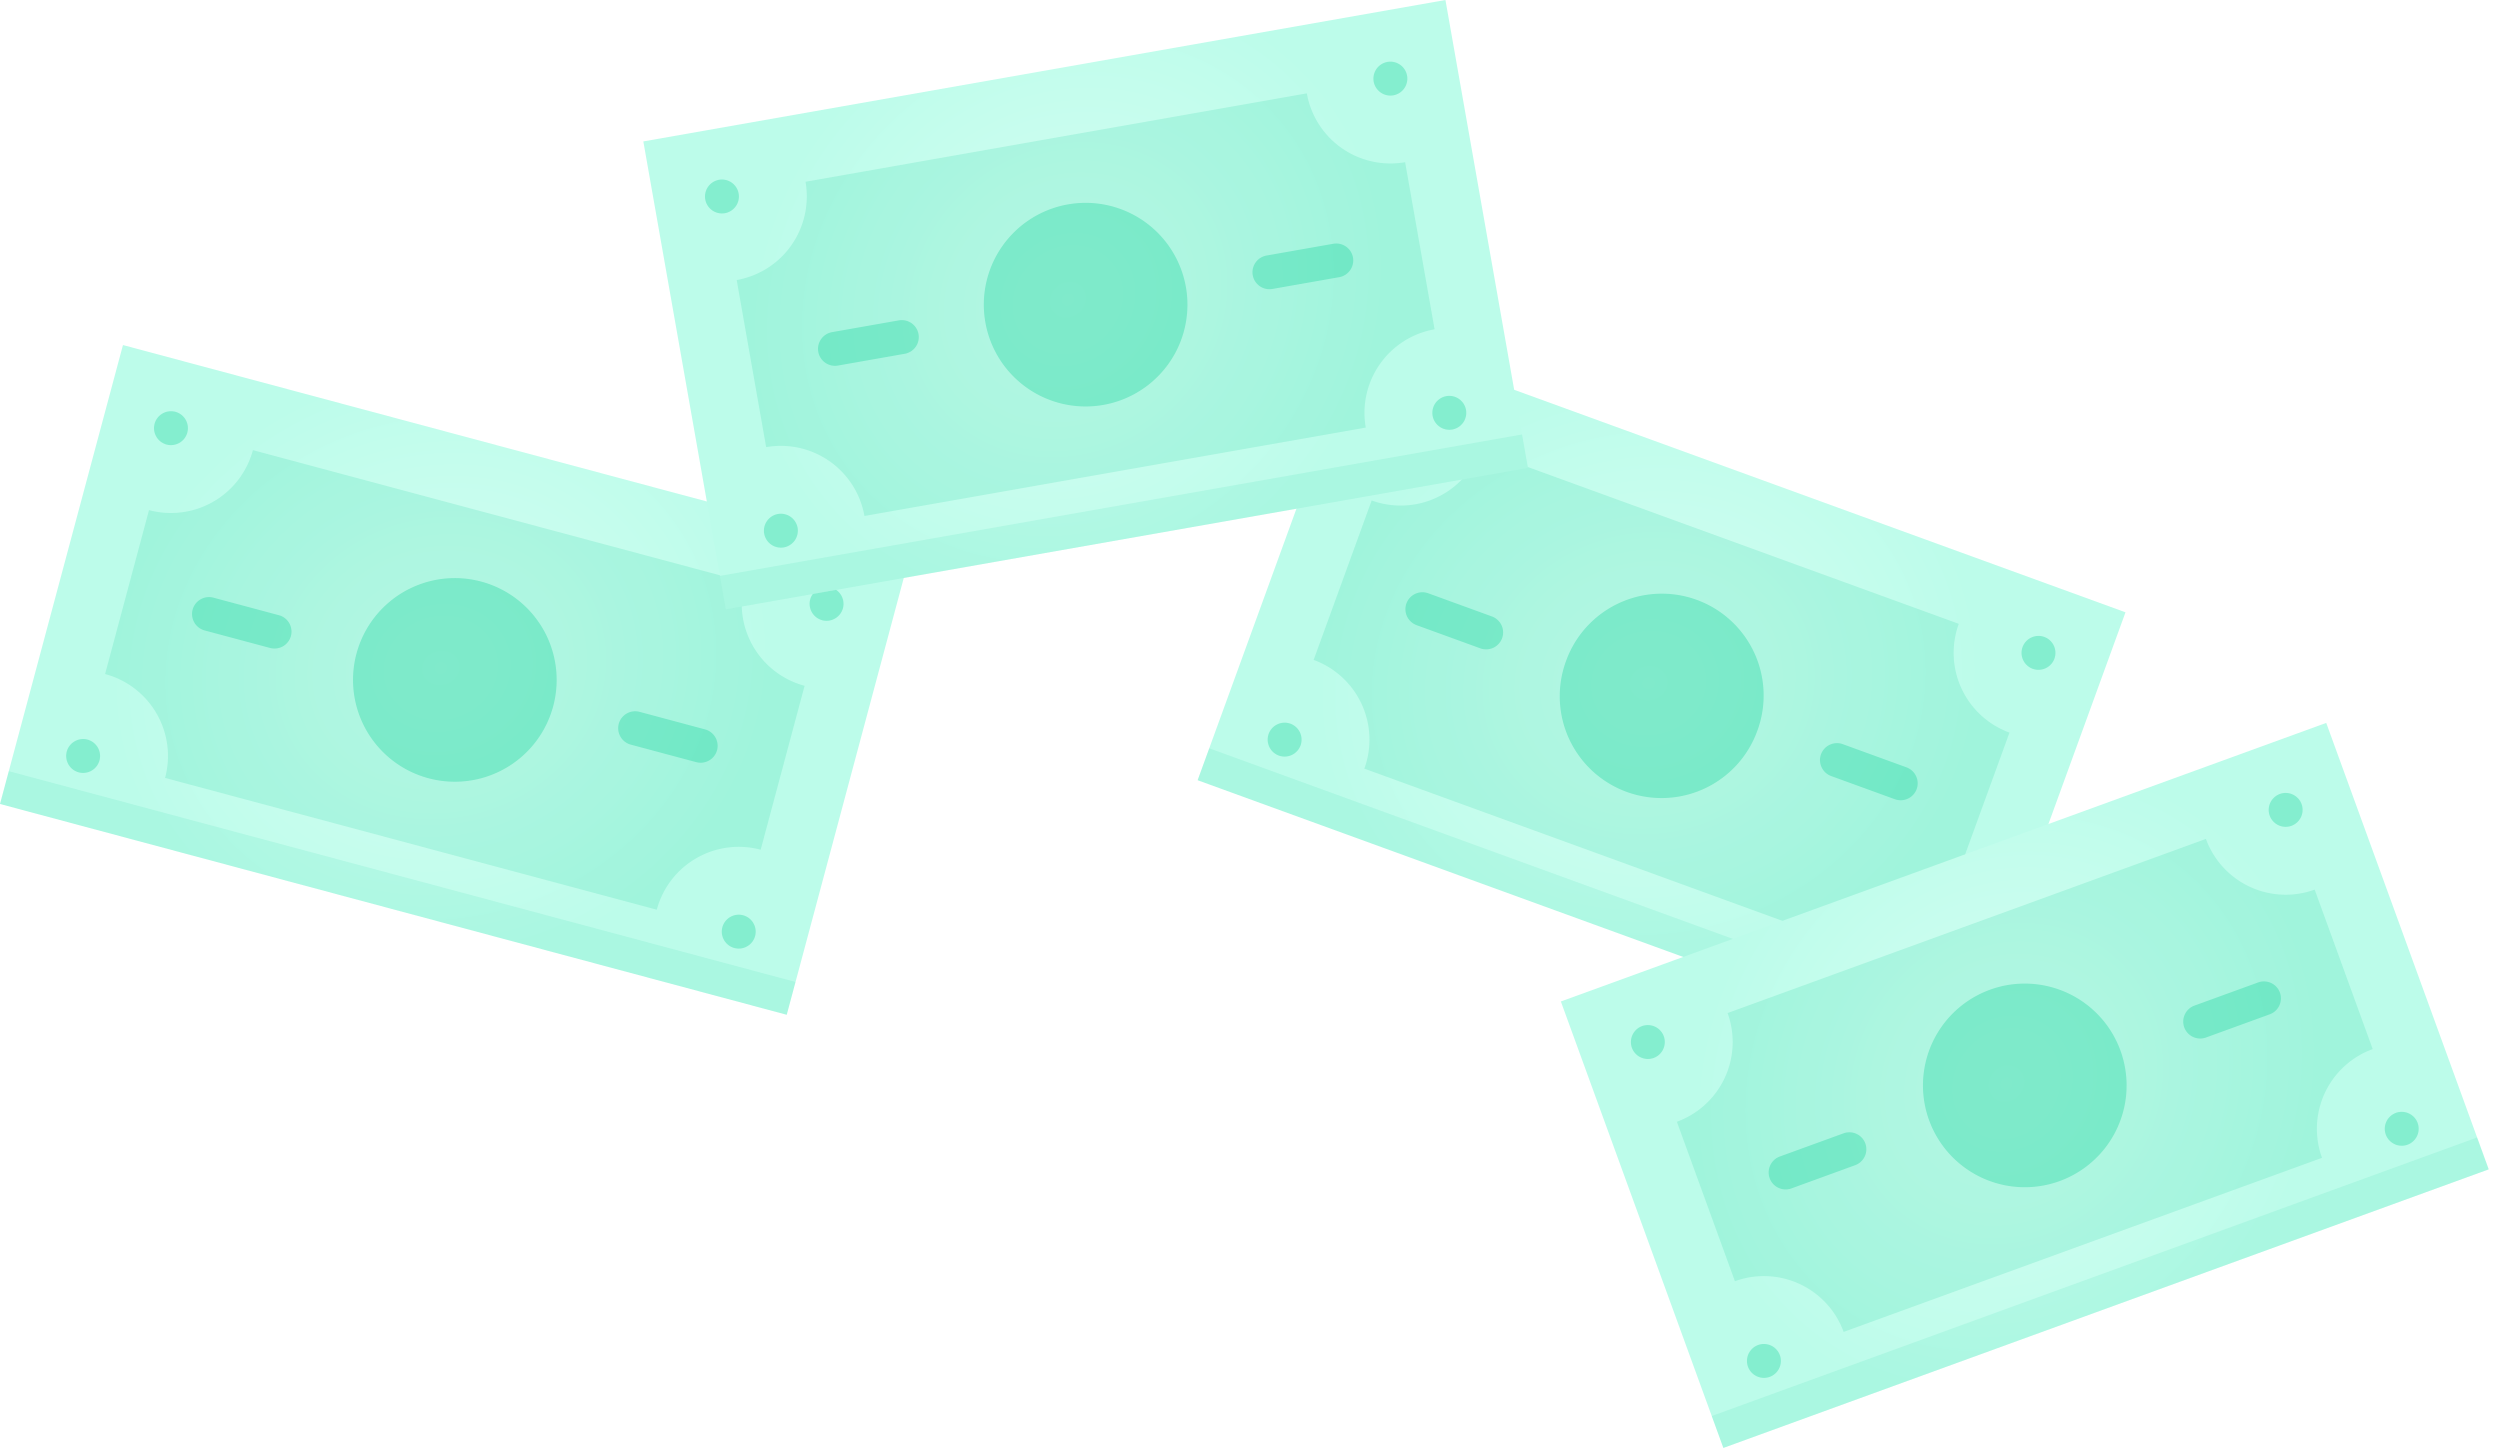 <svg xmlns:xlink="http://www.w3.org/1999/xlink" viewBox="0 0 221 128" fill="none" xmlns="http://www.w3.org/2000/svg" height="128" width="221" ><g clip-path="url(#bugs-cost_svg__a)" fill="none"><path d="m187.893 54.128-67.658-24.626L105.87 68.97l67.658 24.625 14.365-39.467z" fill="url(&quot;#bugs-cost_svg__b&quot;)"></path><path opacity="0.1" d="M174.554 90.776 106.896 66.15l-1.026 2.82 67.658 24.625 1.026-2.82z" fill="#00CC92"></path><path opacity="0.15" d="m162.895 83.34-42.287-15.391a7.503 7.503 0 0 0-4.482-9.613l5.13-14.095a7.503 7.503 0 0 0 9.613-4.483l42.286 15.39a7.502 7.502 0 0 0 4.483 9.614l-5.131 14.095a7.502 7.502 0 0 0-9.612 4.483z" fill="#00CC92"></path><path opacity="0.3" d="M181.612 58.227a1.504 1.504 0 0 1-1.922.897 1.505 1.505 0 0 1-.897-1.923 1.505 1.505 0 0 1 1.923-.897 1.504 1.504 0 0 1 .896 1.923zm-10.26 28.191a1.504 1.504 0 0 1-1.923.896 1.504 1.504 0 0 1-.896-1.922 1.504 1.504 0 0 1 1.922-.897 1.504 1.504 0 0 1 .897 1.922zm-46.121-48.712a1.504 1.504 0 0 1-1.923.896 1.504 1.504 0 0 1-.896-1.922 1.504 1.504 0 0 1 1.922-.897 1.504 1.504 0 0 1 .897 1.923zM114.97 65.897a1.504 1.504 0 0 1-1.922.896 1.504 1.504 0 0 1-.897-1.922 1.504 1.504 0 0 1 1.923-.897 1.504 1.504 0 0 1 .896 1.923zm28.834 4.109a9 9 0 0 0 11.535-5.38 9 9 0 1 0-16.914-6.156 9 9 0 0 0 5.379 11.536zm23.708.648-5.638-2.052a1.504 1.504 0 0 1-.897-1.923 1.505 1.505 0 0 1 1.923-.896l5.638 2.052a1.504 1.504 0 0 1 .896 1.922 1.504 1.504 0 0 1-1.922.897zm-36.648-13.339-5.638-2.052a1.504 1.504 0 0 1-.897-1.923 1.505 1.505 0 0 1 1.923-.896l5.638 2.052a1.504 1.504 0 0 1 .896 1.922 1.504 1.504 0 0 1-1.922.897z" fill="#00CC92"></path><path d="M80.417 49.137 10.87 30.502 0 71.072l69.547 18.634 10.87-40.569z" fill="url(&quot;#bugs-cost_svg__c&quot;)"></path><path opacity="0.1" d="M70.323 86.808.776 68.173 0 71.071l69.547 18.635.776-2.898z" fill="#00CC92"></path><path opacity="0.15" d="M58.06 80.417 14.593 68.77a7.503 7.503 0 0 0-5.303-9.186l3.882-14.489a7.503 7.503 0 0 0 9.186-5.303L65.823 51.44a7.503 7.503 0 0 0 5.303 9.186l-3.882 14.489a7.503 7.503 0 0 0-9.185 5.303z" fill="#00CC92"></path><path opacity="0.3" d="M74.517 53.768a1.504 1.504 0 0 1-1.837 1.061 1.505 1.505 0 0 1-1.06-1.837 1.504 1.504 0 0 1 1.837-1.06 1.504 1.504 0 0 1 1.06 1.836zm-7.764 28.978a1.505 1.505 0 0 1-1.837 1.06 1.504 1.504 0 0 1-1.06-1.837 1.504 1.504 0 0 1 1.836-1.06 1.505 1.505 0 0 1 1.061 1.837zM16.562 38.239a1.504 1.504 0 0 1-1.837 1.06 1.504 1.504 0 0 1-1.06-1.836 1.504 1.504 0 0 1 1.836-1.061 1.504 1.504 0 0 1 1.061 1.837zM8.797 67.217a1.504 1.504 0 0 1-1.837 1.06 1.504 1.504 0 0 1-1.06-1.836 1.504 1.504 0 0 1 1.837-1.061 1.504 1.504 0 0 1 1.06 1.837zm29.083 1.581a9 9 0 1 0 4.658-17.387 9 9 0 0 0-4.659 17.387zm23.674-1.422-5.796-1.552a1.504 1.504 0 0 1-1.06-1.837 1.504 1.504 0 0 1 1.837-1.061l5.795 1.553a1.505 1.505 0 0 1 1.06 1.837 1.504 1.504 0 0 1-1.836 1.06zM23.883 57.283l-5.796-1.553a1.505 1.505 0 0 1-1.06-1.837 1.504 1.504 0 0 1 1.836-1.06l5.796 1.552a1.504 1.504 0 0 1 1.06 1.837 1.505 1.505 0 0 1-1.837 1.06z" fill="#00CC92"></path><path d="M205.638 63.904 137.98 88.53l14.365 39.467 67.658-24.626-14.365-39.467z" fill="url(&quot;#bugs-cost_svg__d&quot;)"></path><path opacity="0.1" d="m218.977 100.552-67.658 24.626 1.026 2.819 67.658-24.626-1.026-2.819z" fill="#00CC92"></path><path opacity="0.15" d="m205.265 102.35-42.286 15.391a7.503 7.503 0 0 0-9.613-4.482l-5.131-14.096a7.502 7.502 0 0 0 4.483-9.612l42.286-15.391a7.503 7.503 0 0 0 9.613 4.482l5.13 14.096a7.502 7.502 0 0 0-4.482 9.612z" fill="#00CC92"></path><path opacity="0.3" d="M203.461 71.082a1.504 1.504 0 0 1-.896 1.922 1.505 1.505 0 0 1-1.923-.896 1.505 1.505 0 0 1 .897-1.923 1.504 1.504 0 0 1 1.922.897zm10.261 28.19a1.505 1.505 0 0 1-.897 1.923 1.504 1.504 0 0 1-1.922-.897 1.504 1.504 0 0 1 .896-1.922 1.505 1.505 0 0 1 1.923.896zm-66.642-7.669a1.504 1.504 0 0 1-.897 1.922 1.504 1.504 0 0 1-1.922-.896 1.505 1.505 0 0 1 .896-1.923 1.505 1.505 0 0 1 1.923.897zm10.26 28.191a1.503 1.503 0 0 1-.896 1.922 1.505 1.505 0 0 1-1.923-.896 1.505 1.505 0 0 1 .897-1.923 1.504 1.504 0 0 1 1.922.897zm24.73-15.386a9 9 0 1 0-6.158-16.915 9 9 0 0 0 6.158 16.915zm18.577-14.743-5.638 2.052a1.504 1.504 0 0 1-1.922-.897 1.505 1.505 0 0 1 .896-1.922l5.638-2.052a1.505 1.505 0 0 1 1.923.896 1.504 1.504 0 0 1-.897 1.923zm-36.648 13.338-5.638 2.053a1.504 1.504 0 0 1-1.922-.897 1.505 1.505 0 0 1 .896-1.923l5.638-2.052a1.505 1.505 0 0 1 1.923.897 1.504 1.504 0 0 1-.897 1.922z" fill="#00CC92"></path><path d="M127.777 0 56.87 12.502l7.294 41.362 70.906-12.502L127.777 0z" fill="url(&quot;#bugs-cost_svg__e&quot;)"></path><path opacity="0.1" d="M134.549 38.407 63.643 50.91l.52 2.955 70.907-12.503-.521-2.955z" fill="#00CC92"></path><path opacity="0.15" d="m120.733 37.797-44.316 7.815a7.503 7.503 0 0 0-8.689-6.084l-2.604-14.772a7.503 7.503 0 0 0 6.083-8.689l44.317-7.814a7.502 7.502 0 0 0 8.688 6.084l2.605 14.772a7.503 7.503 0 0 0-6.084 8.688z" fill="#00CC92"></path><path opacity="0.3" d="M124.387 6.69a1.504 1.504 0 0 1-1.217 1.738 1.505 1.505 0 0 1-1.738-1.217 1.505 1.505 0 0 1 1.217-1.738 1.504 1.504 0 0 1 1.738 1.217zm5.209 29.544a1.504 1.504 0 0 1-1.216 1.738 1.504 1.504 0 0 1-1.738-1.217 1.504 1.504 0 0 1 1.217-1.738 1.504 1.504 0 0 1 1.737 1.217zM65.298 17.11a1.504 1.504 0 0 1-1.216 1.737 1.504 1.504 0 0 1-1.738-1.217 1.504 1.504 0 0 1 1.217-1.738 1.504 1.504 0 0 1 1.737 1.217zm5.21 29.543a1.504 1.504 0 0 1-1.217 1.738 1.504 1.504 0 0 1-1.738-1.217 1.504 1.504 0 0 1 1.217-1.738 1.504 1.504 0 0 1 1.738 1.217zm27.025-10.858a8.999 8.999 0 0 0 7.3-10.426 9 9 0 1 0-7.3 10.426zm20.856-11.293-5.909 1.042a1.504 1.504 0 0 1-1.738-1.217 1.504 1.504 0 0 1 1.217-1.737l5.909-1.042a1.504 1.504 0 0 1 1.737 1.217 1.504 1.504 0 0 1-1.216 1.737zm-38.408 6.773-5.909 1.041a1.504 1.504 0 0 1-1.737-1.216 1.504 1.504 0 0 1 1.217-1.738l5.908-1.042a1.504 1.504 0 0 1 1.738 1.217 1.504 1.504 0 0 1-1.217 1.738z" fill="#00CC92"></path></g><defs><radialGradient id="bugs-cost_svg__b" cx="0" cy="0" r="1" gradientUnits="userSpaceOnUse" gradientTransform="rotate(167.912 69.674 37.91) scale(29.429 26.559)"><stop stop-color="#D6FFF3"></stop><stop offset="1" stop-color="#BCFCEA"></stop></radialGradient><radialGradient id="bugs-cost_svg__c" cx="0" cy="0" r="1" gradientUnits="userSpaceOnUse" gradientTransform="matrix(-28.13 8.647 -7.804 -25.387 38.973 59.049)"><stop stop-color="#D6FFF3"></stop><stop offset="1" stop-color="#BCFCEA"></stop></radialGradient><radialGradient id="bugs-cost_svg__d" cx="0" cy="0" r="1" gradientUnits="userSpaceOnUse" gradientTransform="rotate(127.912 65.28 91.237) scale(29.429 26.559)"><stop stop-color="#D6FFF3"></stop><stop offset="1" stop-color="#BCFCEA"></stop></radialGradient><radialGradient id="bugs-cost_svg__e" cx="0" cy="0" r="1" gradientUnits="userSpaceOnUse" gradientTransform="matrix(-21.84 19.725 -17.802 -19.71 94.404 26.497)"><stop stop-color="#D6FFF3"></stop><stop offset="1" stop-color="#BCFCEA"></stop></radialGradient><clipPath id="bugs-cost_svg__a"><path fill="#fff" d="M0 0h220.003v127.997H0z"></path></clipPath><radialGradient id="bugs-cost_svg__b" cx="0" cy="0" r="1" gradientUnits="userSpaceOnUse" gradientTransform="rotate(167.912 69.674 37.91) scale(29.429 26.559)"><stop stop-color="#D6FFF3"></stop><stop offset="1" stop-color="#BCFCEA"></stop></radialGradient><radialGradient id="bugs-cost_svg__c" cx="0" cy="0" r="1" gradientUnits="userSpaceOnUse" gradientTransform="matrix(-28.13 8.647 -7.804 -25.387 38.973 59.049)"><stop stop-color="#D6FFF3"></stop><stop offset="1" stop-color="#BCFCEA"></stop></radialGradient><radialGradient id="bugs-cost_svg__d" cx="0" cy="0" r="1" gradientUnits="userSpaceOnUse" gradientTransform="rotate(127.912 65.28 91.237) scale(29.429 26.559)"><stop stop-color="#D6FFF3"></stop><stop offset="1" stop-color="#BCFCEA"></stop></radialGradient><radialGradient id="bugs-cost_svg__e" cx="0" cy="0" r="1" gradientUnits="userSpaceOnUse" gradientTransform="matrix(-21.84 19.725 -17.802 -19.71 94.404 26.497)"><stop stop-color="#D6FFF3"></stop><stop offset="1" stop-color="#BCFCEA"></stop></radialGradient></defs></svg>